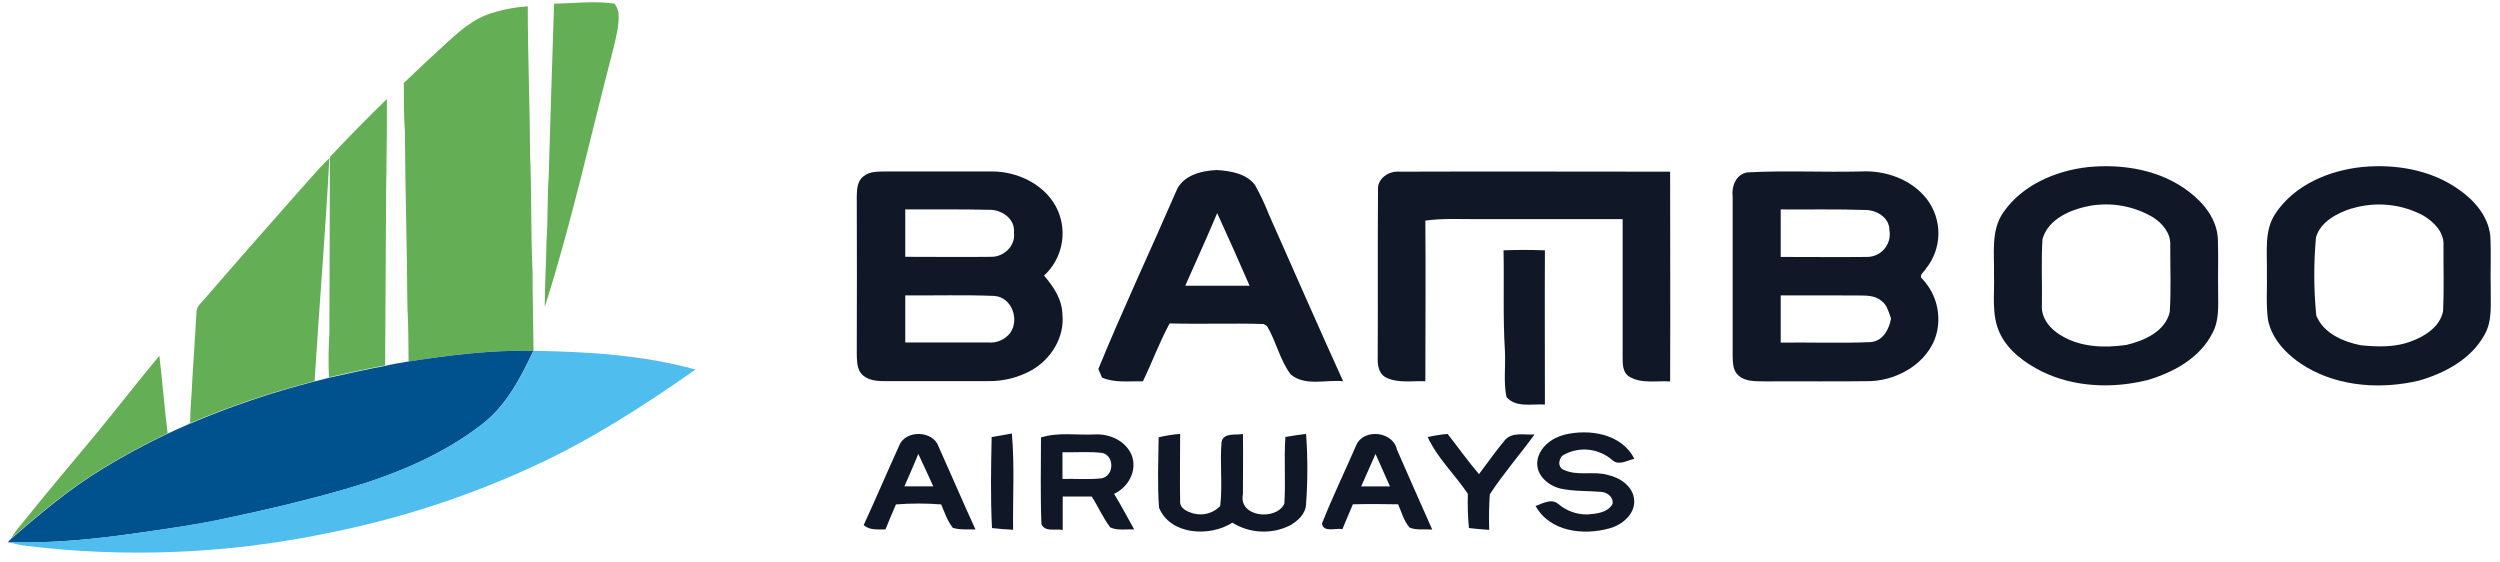 <svg width="218" height="49" viewBox="0 0 218 49" fill="none" xmlns="http://www.w3.org/2000/svg">
<g clip-path="url(#clip0_2_63152)">
<path d="M131.108 21.827C132.317 21.78 133.523 21.787 134.717 21.827C134.692 26.309 134.717 30.792 134.717 35.278C133.602 35.198 132.191 35.581 131.365 34.621C131.087 33.289 131.307 31.911 131.227 30.561C131.047 27.645 131.17 24.736 131.108 21.827Z" fill="#101828"/>
<path d="M182.083 14.569C185.136 14.27 188.42 14.818 190.9 16.735C192.206 17.731 193.343 19.167 193.401 20.882C193.448 22.39 193.401 23.895 193.422 25.407C193.422 26.623 193.531 27.916 192.939 29.016C191.856 31.207 189.535 32.47 187.276 33.138C184.241 33.899 180.885 33.78 178.044 32.391C176.547 31.629 175.089 30.586 174.363 29.009C173.638 27.432 173.937 25.656 173.876 23.982C173.923 22.145 173.573 20.095 174.706 18.496C176.362 16.118 179.257 14.887 182.083 14.569ZM182.187 17.958C180.538 18.276 178.604 19.095 178.106 20.846C177.983 22.74 178.084 24.646 178.055 26.548C177.95 27.721 178.777 28.713 179.755 29.269C181.444 30.29 183.516 30.352 185.418 30.077C186.962 29.716 188.796 28.915 189.2 27.219C189.33 25.288 189.236 23.343 189.247 21.409C189.312 20.358 188.583 19.488 187.753 18.954C186.078 17.96 184.099 17.607 182.184 17.958H182.187Z" fill="#101828"/>
<path d="M205.992 14.562C208.908 14.284 212.005 14.811 214.426 16.536C215.783 17.478 216.978 18.871 217.155 20.571C217.238 22.094 217.155 23.617 217.191 25.137C217.166 26.483 217.357 27.93 216.668 29.161C215.509 31.301 213.203 32.539 210.936 33.188C207.688 33.953 204.079 33.741 201.149 32.033C199.601 31.12 198.164 29.742 197.774 27.927C197.579 26.523 197.709 25.101 197.673 23.686C197.713 21.986 197.41 20.109 198.424 18.612C200.081 16.118 203.098 14.858 205.992 14.562ZM205.079 18.171C203.794 18.583 202.354 19.323 201.954 20.698C201.748 22.966 201.757 25.248 201.979 27.515C202.607 29.06 204.321 29.807 205.866 30.106C207.288 30.247 208.782 30.301 210.15 29.803C211.395 29.363 212.763 28.529 213.037 27.129C213.127 25.22 213.059 23.307 213.073 21.398C213.138 20.239 212.218 19.333 211.297 18.788C209.387 17.773 207.153 17.555 205.083 18.182L205.079 18.171Z" fill="#101828"/>
<path d="M75.291 15.381C75.858 14.901 76.641 14.974 77.331 14.952C80.373 14.952 83.415 14.952 86.461 14.952C88.811 14.93 91.326 16.179 92.272 18.424C92.668 19.372 92.762 20.419 92.541 21.422C92.321 22.426 91.797 23.337 91.041 24.032C91.861 24.981 92.611 26.097 92.64 27.396C92.857 29.395 91.651 31.326 89.941 32.29C88.789 32.929 87.49 33.254 86.173 33.232H77.042C76.32 33.232 75.512 33.123 75.046 32.51C74.707 32.019 74.725 31.395 74.71 30.828C74.725 26.257 74.725 21.685 74.71 17.114C74.721 16.533 74.746 15.786 75.291 15.381ZM78.94 18.269C78.94 19.645 78.94 21.02 78.94 22.394C81.448 22.394 83.953 22.423 86.461 22.394C87.544 22.394 88.573 21.419 88.418 20.304C88.551 19.059 87.299 18.236 86.169 18.294C83.758 18.233 81.351 18.276 78.94 18.261V18.269ZM78.94 25.765C78.94 27.132 78.94 28.497 78.94 29.864C81.355 29.864 83.773 29.864 86.187 29.864C86.549 29.896 86.912 29.836 87.245 29.69C87.577 29.545 87.867 29.318 88.089 29.031C88.926 27.854 88.219 25.891 86.682 25.804C84.101 25.7 81.517 25.779 78.937 25.757L78.94 25.765Z" fill="#101828"/>
<path d="M102.558 16.688C103.106 15.288 104.756 14.883 106.113 14.826C107.296 14.905 108.661 15.118 109.429 16.121C109.886 16.935 110.285 17.779 110.624 18.648C112.789 23.513 114.915 28.392 117.12 33.242C115.615 33.091 113.811 33.708 112.547 32.647C111.595 31.384 111.284 29.76 110.472 28.417L110.187 28.255C107.459 28.168 104.727 28.28 101.995 28.201C101.1 29.832 100.472 31.586 99.66 33.253C98.469 33.221 97.224 33.412 96.094 32.925L95.776 32.174C97.913 26.956 100.317 21.856 102.558 16.688ZM103.355 24.916C105.225 24.916 107.094 24.916 108.964 24.916C108.047 22.794 107.098 20.687 106.138 18.583C105.246 20.723 104.276 22.816 103.355 24.916Z" fill="#101828"/>
<path d="M120.162 16.565C120.083 15.555 121.122 14.883 122.046 14.97C129.907 14.941 137.774 14.97 145.635 14.97C145.635 21.066 145.664 27.168 145.635 33.264C144.462 33.177 143.148 33.488 142.084 32.849C141.481 32.488 141.495 31.734 141.495 31.124C141.495 27.118 141.495 23.115 141.495 19.109H128.622C127.178 19.109 125.735 19.034 124.291 19.236C124.331 23.906 124.291 28.576 124.291 33.246C123.143 33.192 121.902 33.444 120.837 32.907C120.184 32.546 120.115 31.777 120.137 31.12C120.162 26.266 120.126 21.412 120.162 16.565Z" fill="#101828"/>
<path d="M152.391 15.031C155.672 14.855 158.97 15.031 162.258 14.952C164.402 14.833 166.69 15.63 168.033 17.377C168.696 18.252 169.047 19.324 169.029 20.422C169.012 21.52 168.626 22.58 167.935 23.433C167.816 23.693 167.278 23.996 167.603 24.299C168.139 24.856 168.541 25.528 168.778 26.263C169.016 26.999 169.083 27.779 168.975 28.544C168.588 31.337 165.763 33.142 163.096 33.235C160.06 33.282 157.029 33.235 153.994 33.257C153.171 33.228 152.207 33.333 151.565 32.712C151.124 32.315 151.103 31.68 151.088 31.135C151.088 26.479 151.088 21.82 151.088 17.164C150.966 16.255 151.381 15.172 152.391 15.031ZM155.278 18.279C155.278 19.655 155.278 21.03 155.278 22.405C157.805 22.405 160.313 22.43 162.828 22.405C163.117 22.402 163.402 22.335 163.663 22.211C163.924 22.086 164.154 21.905 164.337 21.682C164.521 21.459 164.654 21.198 164.726 20.919C164.798 20.639 164.808 20.347 164.756 20.062C164.756 18.94 163.586 18.283 162.572 18.308C160.14 18.229 157.711 18.279 155.286 18.262L155.278 18.279ZM155.278 25.779C155.278 27.143 155.278 28.508 155.278 29.875C157.884 29.843 160.493 29.944 163.096 29.832C164.178 29.763 164.73 28.728 164.9 27.775C164.691 27.219 164.557 26.57 164.037 26.216C163.456 25.729 162.662 25.776 161.959 25.765C159.725 25.761 157.502 25.75 155.282 25.761L155.278 25.779Z" fill="#101828"/>
<path d="M78.417 38.84C78.972 37.458 81.38 37.53 81.849 38.952C82.931 41.359 83.967 43.781 85.061 46.17C84.404 46.138 83.722 46.228 83.087 46.026C82.607 45.426 82.365 44.679 82.073 43.986C80.76 43.883 79.441 43.883 78.128 43.986C77.817 44.708 77.504 45.43 77.211 46.17C76.561 46.148 75.832 46.271 75.316 45.78C76.374 43.481 77.363 41.157 78.417 38.84ZM78.853 42.406C79.693 42.406 80.535 42.406 81.38 42.406C80.947 41.464 80.521 40.518 80.077 39.584C79.691 40.54 79.275 41.475 78.864 42.406H78.853Z" fill="#101828"/>
<path d="M90.774 38.147C92.283 37.667 93.885 37.963 95.437 37.883C96.744 37.804 98.151 38.428 98.685 39.688C99.191 41.049 98.4 42.471 97.148 43.066C97.772 44.077 98.317 45.13 98.902 46.17C98.213 46.13 97.458 46.285 96.819 45.993C96.177 45.159 95.773 44.188 95.195 43.297H92.669C92.669 44.268 92.669 45.239 92.669 46.213C92.059 46.083 91.128 46.426 90.814 45.708C90.713 43.178 90.774 40.662 90.774 38.147ZM92.647 39.435C92.647 40.208 92.647 40.984 92.647 41.763C93.791 41.731 94.946 41.839 96.087 41.705C97.141 41.46 97.195 39.814 96.17 39.504C95.026 39.352 93.838 39.464 92.662 39.435H92.647Z" fill="#101828"/>
<path d="M118.257 38.84C118.885 37.331 121.473 37.598 121.812 39.201C122.819 41.532 123.865 43.849 124.89 46.177C124.237 46.126 123.541 46.256 122.923 46.011C122.415 45.437 122.22 44.665 121.916 43.975C120.599 43.95 119.285 43.943 117.972 43.975C117.669 44.697 117.351 45.419 117.059 46.141C116.485 46.018 115.391 46.469 115.276 45.646C116.189 43.355 117.264 41.114 118.257 38.84ZM118.697 42.413H121.206C120.787 41.471 120.361 40.525 119.946 39.583C119.524 40.522 119.112 41.471 118.697 42.413Z" fill="#101828"/>
<path d="M131.224 38.382C131.866 37.638 132.953 37.949 133.815 37.884C132.538 39.641 131.098 41.287 129.91 43.106C129.841 44.137 129.824 45.17 129.86 46.202C129.268 46.163 128.676 46.116 128.091 46.047C127.996 45.055 127.965 44.059 127.998 43.063C126.872 41.384 125.349 39.959 124.493 38.111C125.066 37.981 125.647 37.89 126.233 37.84C127.146 39.006 128.005 40.215 128.968 41.345C129.719 40.359 130.423 39.334 131.224 38.382Z" fill="#101828"/>
<path d="M136.403 37.909C138.568 37.375 141.412 37.804 142.513 40.009C141.888 40.143 141.149 40.637 140.582 40.11C140.021 39.622 139.325 39.314 138.586 39.225C137.848 39.137 137.099 39.273 136.439 39.616C135.919 39.829 135.768 40.699 136.32 40.948C137.518 41.55 138.925 41.049 140.181 41.41C141.264 41.641 142.415 42.398 142.502 43.608C142.589 44.817 141.463 45.773 140.358 46.069C138.099 46.711 135.15 46.379 133.905 44.124C134.515 43.904 135.266 43.441 135.872 43.936C136.581 44.546 137.489 44.875 138.424 44.86C139.207 44.798 140.185 44.715 140.611 43.947C140.719 43.326 140.116 42.904 139.561 42.886C138.402 42.795 137.222 42.853 136.078 42.604C134.995 42.352 133.912 41.413 134.057 40.219C134.201 39.024 135.306 38.194 136.403 37.909Z" fill="#101828"/>
<path d="M86.472 38.111C87.057 38.001 87.644 37.897 88.234 37.801C88.483 40.591 88.306 43.395 88.342 46.195C87.725 46.163 87.111 46.12 86.501 46.047C86.368 43.402 86.415 40.753 86.472 38.111Z" fill="#101828"/>
<path d="M101.035 38.133C101.65 37.983 102.276 37.884 102.908 37.837C102.908 39.782 102.872 41.731 102.908 43.676C102.843 44.21 103.341 44.532 103.785 44.68C104.227 44.859 104.712 44.902 105.178 44.803C105.645 44.704 106.071 44.467 106.401 44.124C106.625 42.265 106.354 40.381 106.524 38.523C106.701 37.696 107.769 37.971 108.383 37.84C108.412 39.587 108.383 41.338 108.383 43.084C107.964 45.084 111.27 45.445 111.992 43.929C112.122 41.991 111.952 40.042 112.086 38.104C112.677 38.003 113.273 37.909 113.89 37.837C114.038 39.87 114.038 41.911 113.89 43.943C113.865 44.813 113.147 45.452 112.446 45.838C111.661 46.219 110.792 46.395 109.921 46.349C109.05 46.304 108.204 46.039 107.462 45.578C105.481 46.845 102.049 46.661 101.067 44.272C100.919 42.24 101.009 40.176 101.035 38.133Z" fill="#101828"/>
<path d="M48.317 0.318C50.071 0.292 51.843 0.058 53.586 0.318C53.754 0.541 53.871 0.798 53.929 1.072C54.027 2.176 53.713 3.259 53.464 4.32C51.508 11.812 49.855 19.388 47.502 26.772C47.502 24.826 47.635 22.881 47.657 20.932C47.794 19.081 47.711 17.222 47.848 15.371C47.992 10.359 48.149 5.341 48.317 0.318Z" fill="#64AE55"/>
<path d="M42.413 1.299C43.576 0.884 44.791 0.632 46.022 0.552C46.022 4.926 46.21 9.297 46.228 13.671C46.369 17.002 46.275 20.344 46.441 23.675C46.441 25.981 46.502 28.284 46.524 30.59C42.872 30.511 39.234 30.951 35.628 31.521C35.6 29.955 35.628 28.385 35.527 26.829C35.495 21.687 35.336 16.544 35.304 11.401C35.195 10.011 35.239 8.622 35.213 7.233C36.188 6.334 37.123 5.399 38.101 4.526C39.432 3.31 40.724 1.971 42.413 1.299Z" fill="#64AE55"/>
<path d="M28.767 13.689C30.384 11.969 32.041 10.284 33.737 8.636C33.766 12.314 33.647 15.988 33.654 19.662C33.632 23.73 33.608 27.798 33.582 31.864C31.94 32.167 30.308 32.517 28.684 32.896C28.629 31.626 28.641 30.354 28.72 29.085C28.728 23.96 28.771 18.825 28.767 13.689Z" fill="#64AE55"/>
<path d="M25.559 17.247C26.613 16.092 27.602 14.876 28.721 13.786C28.378 20.282 27.833 26.746 27.432 33.228C23.609 34.205 19.868 35.479 16.244 37.039L16.58 36.851C16.58 35.596 16.731 34.347 16.771 33.094C16.908 31.149 17.006 29.197 17.132 27.248C17.099 26.714 17.583 26.392 17.879 26.021C20.42 23.069 22.997 20.16 25.559 17.247Z" fill="#64AE55"/>
<path d="M8.593 37.577C10.369 35.412 12.094 33.178 13.895 31.02C14.172 33.272 14.331 35.534 14.616 37.786C12.66 38.709 10.755 39.736 8.911 40.865C6.063 42.608 3.497 44.759 0.971 46.943C1.213 46.529 1.495 46.14 1.812 45.78C4.031 43.012 6.323 40.313 8.593 37.577Z" fill="#64AE55"/>
<path d="M35.618 31.521C39.227 30.965 42.857 30.51 46.513 30.59C45.398 32.953 44.146 35.379 42.031 37.007C38.519 39.724 34.344 41.431 30.121 42.655C26.714 43.629 23.264 44.459 19.796 45.181C17.306 45.74 14.776 46.083 12.253 46.448C8.463 46.996 4.638 47.408 0.805 47.285H0.668C0.773 47.173 0.881 47.065 0.989 46.964C3.515 44.78 6.067 42.633 8.929 40.886C10.774 39.758 12.679 38.73 14.635 37.808C15.18 37.544 15.718 37.302 16.288 37.061C19.912 35.5 23.653 34.226 27.476 33.249L28.728 32.928C30.352 32.567 31.976 32.206 33.626 31.896C34.257 31.741 34.939 31.633 35.618 31.521Z" fill="#00528E"/>
<path d="M46.513 30.59C51.256 30.669 56.048 30.951 60.646 32.225C56.153 35.375 51.523 38.36 46.524 40.655C40.805 43.298 34.793 45.253 28.613 46.477C19.951 48.288 11.051 48.666 2.267 47.596C1.768 47.537 1.276 47.429 0.798 47.274C4.631 47.397 8.456 46.982 12.246 46.437C14.772 46.076 17.298 45.715 19.788 45.17C23.257 44.449 26.707 43.633 30.114 42.644C34.351 41.42 38.527 39.714 42.024 36.996C44.146 35.383 45.398 32.954 46.513 30.59Z" fill="#4FBDEE"/>
</g>
<defs>
<clipPath id="clip0_2_63152">
<rect width="217.263" height="48" fill="white" transform="translate(0 0.198)"/>
</clipPath>
</defs>
</svg>
